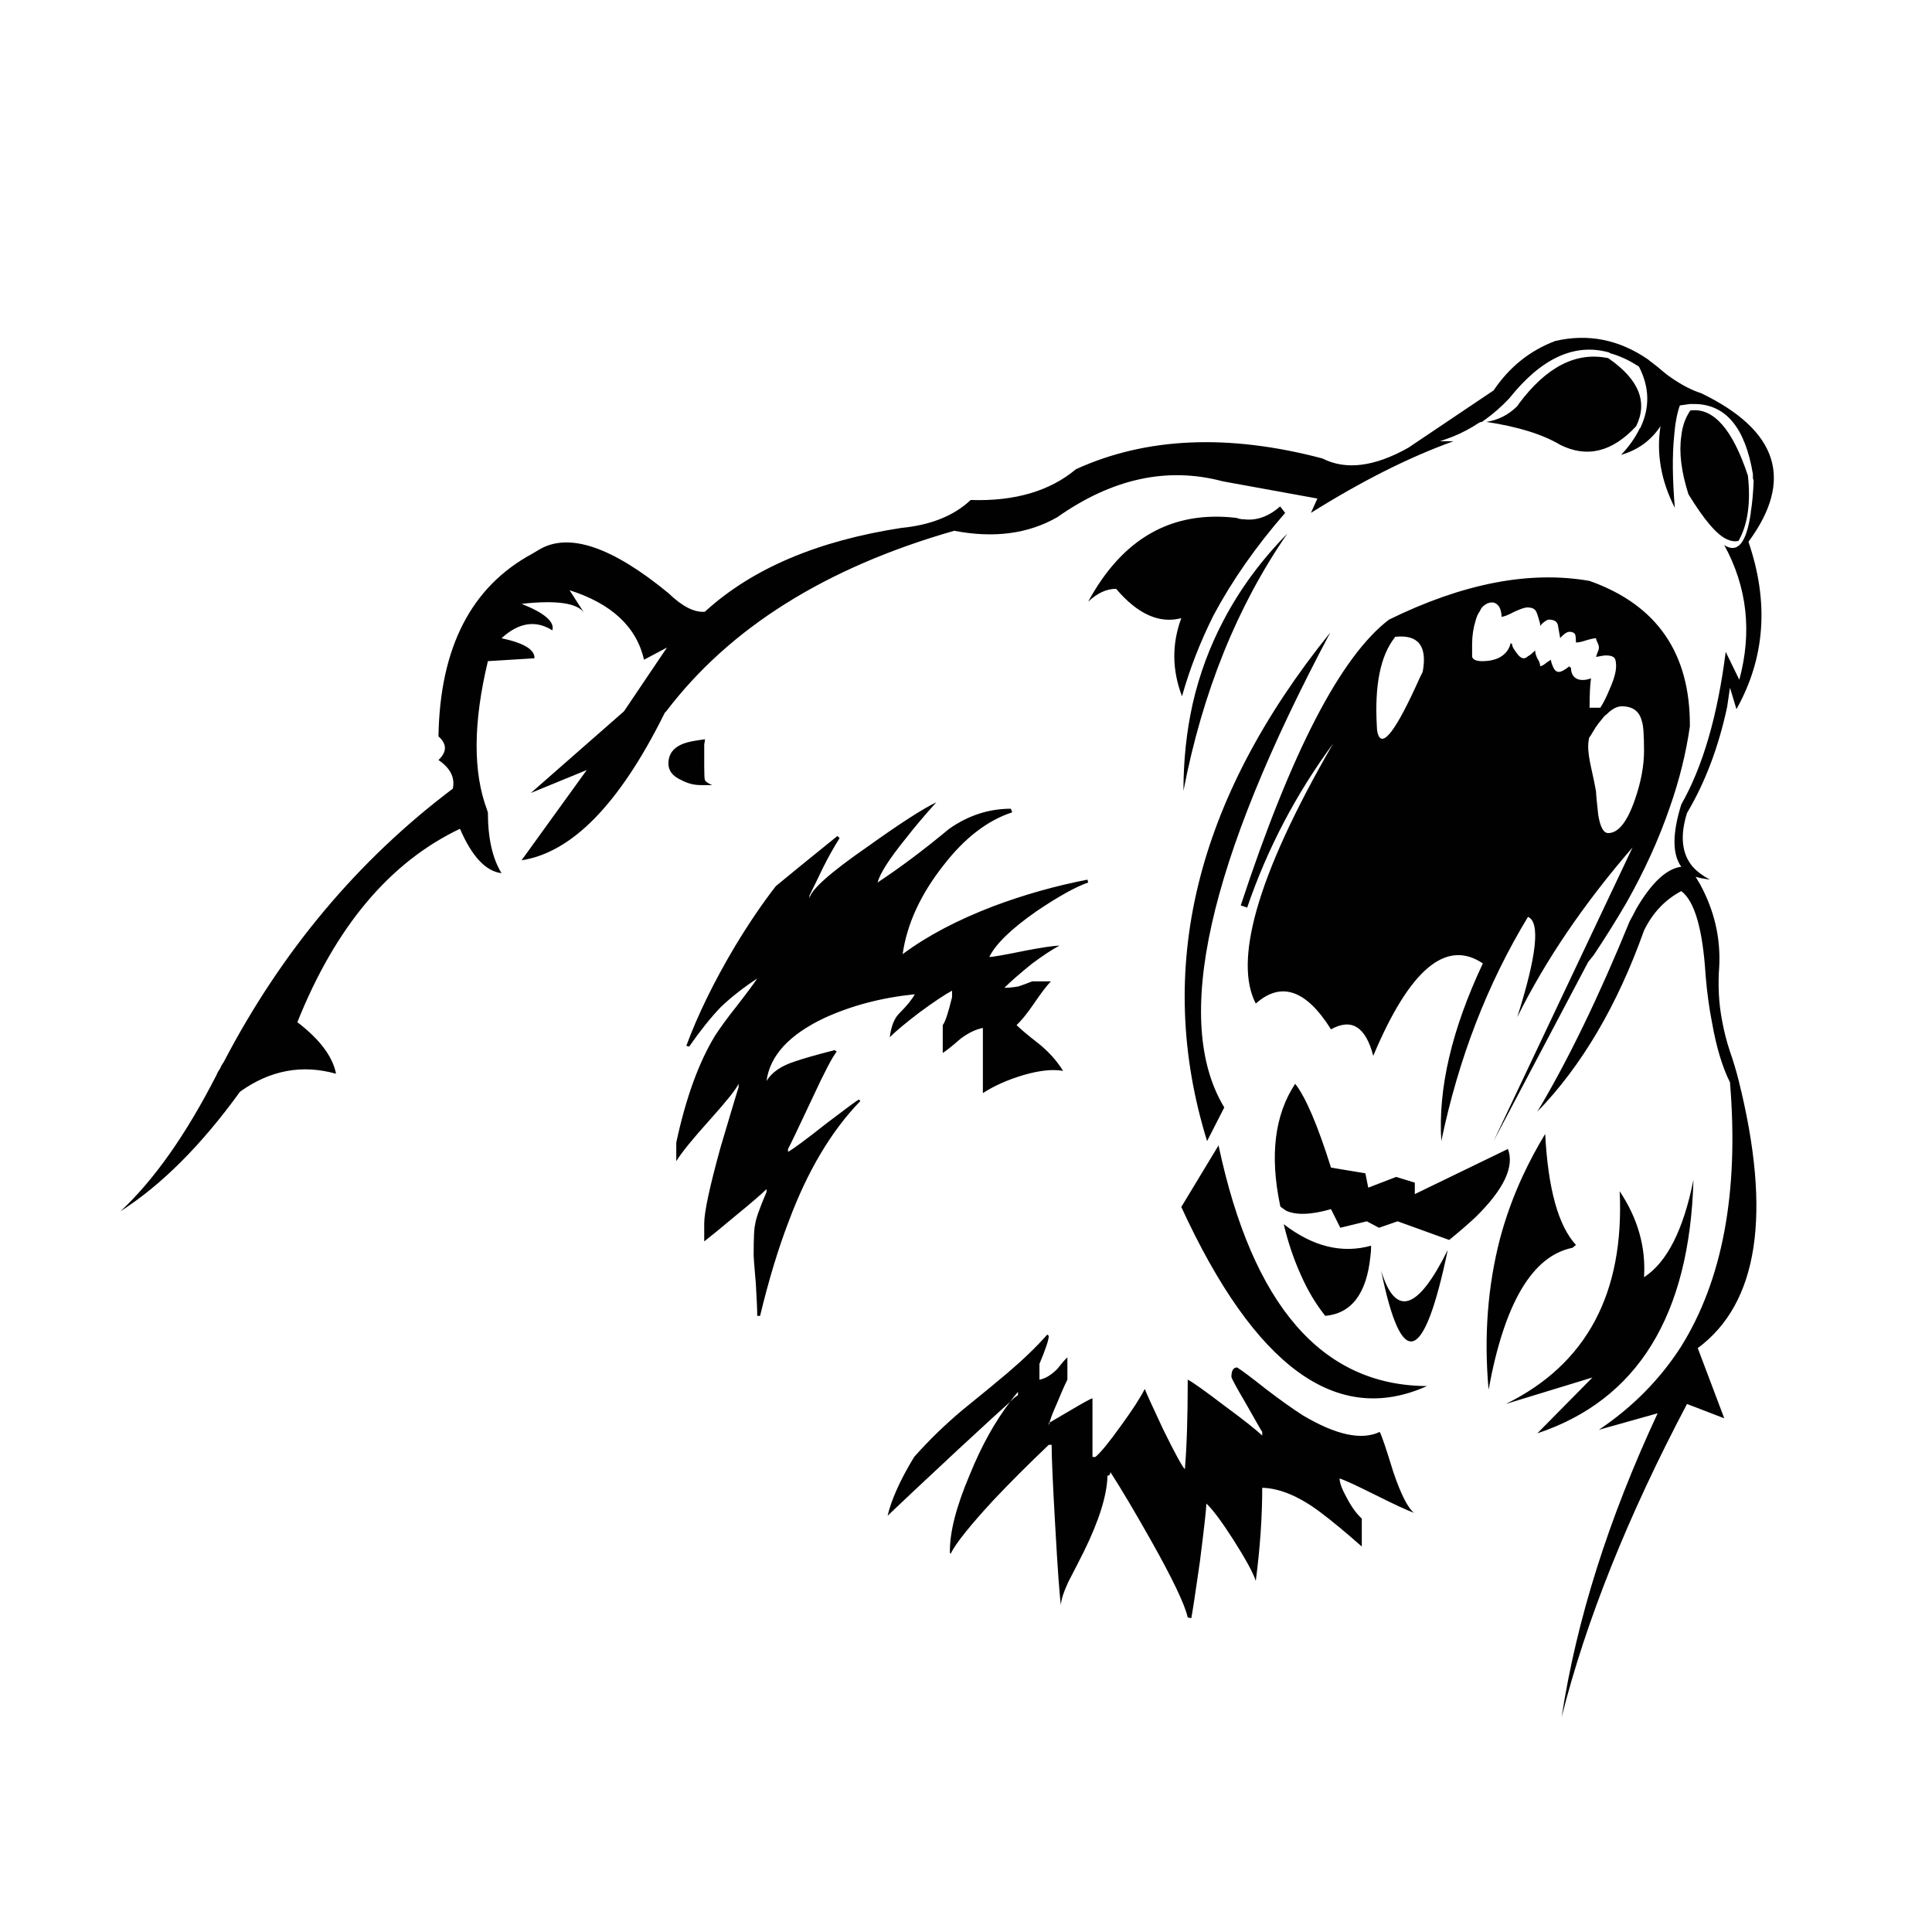 <?xml version="1.0" encoding="utf-8"?>
<!-- Generator: Adobe Illustrator 16.0.0, SVG Export Plug-In . SVG Version: 6.00 Build 0)  -->
<!DOCTYPE svg PUBLIC "-//W3C//DTD SVG 1.1//EN" "http://www.w3.org/Graphics/SVG/1.1/DTD/svg11.dtd">
<svg version="1.1" id="Layer_1" xmlns="http://www.w3.org/2000/svg" xmlns:xlink="http://www.w3.org/1999/xlink" x="0px" y="0px"
	 width="300px" height="300px" viewBox="0 0 300 300" enable-background="new 0 0 300 300" xml:space="preserve">
<g>
	<path fill-rule="evenodd" clip-rule="evenodd" fill="#010101" d="M262.515,63.734c3.561-0.445,6.525,2.928,8.898,10.121
		c0.224,2.077,0.224,3.93,0,5.562c-0.222,1.706-0.704,3.226-1.445,4.56c-0.519,0.15-1.112,0.076-1.781-0.222
		c-1.556-0.667-3.559-3.002-6.005-7.008c-1.112-3.484-1.483-6.487-1.112-9.009c0.148-1.481,0.594-2.781,1.334-3.893
		C262.403,63.771,262.44,63.734,262.515,63.734z M260.846,62.956c-0.445,1.26-0.74,2.854-0.889,4.781
		c-0.297,2.968-0.261,6.674,0.111,11.123c-2.15-4.225-2.892-8.453-2.225-12.681c-1.483,2.225-3.521,3.708-6.118,4.449
		c1.261-1.333,2.225-2.705,2.892-4.114c0.074,0,0.111-0.037,0.111-0.111c1.483-3.115,1.41-6.266-0.222-9.455
		c-0.076-0.074-0.185-0.148-0.335-0.224c-1.409-0.889-2.817-1.519-4.225-1.89c0-0.074-0.04-0.111-0.113-0.111
		c-5.338-1.484-10.493,0.889-15.459,7.119c-1.187,1.26-2.448,2.372-3.782,3.337c-0.15,0.074-0.298,0.185-0.445,0.332
		c-0.148,0-0.296,0.037-0.445,0.111c-1.334,0.891-2.744,1.632-4.226,2.225c-0.596,0.224-1.226,0.445-1.893,0.669h2.114
		c-6.822,2.446-14.199,6.154-22.136,11.123l1.002-2.225l-14.682-2.67c-8.603-2.299-17.167-0.446-25.695,5.561
		c-4.523,2.594-9.863,3.3-16.016,2.114c-19.947,5.709-34.853,15.053-44.715,28.029c-0.074,0.074-0.148,0.148-0.222,0.222
		c-0.076,0.15-0.15,0.297-0.224,0.445c-6.896,13.793-14.236,21.281-22.022,22.47L91.11,119.57l-8.677,3.561l14.46-12.681l6.674-9.9
		l-3.559,1.892c-1.186-5.118-5.042-8.713-11.568-10.791l2.225,3.448c-1.112-1.481-4.338-1.927-9.676-1.334
		c3.559,1.41,5.153,2.781,4.782,4.115c-2.594-1.631-5.227-1.223-7.897,1.225c3.487,0.741,5.19,1.779,5.116,3.113l-7.23,0.445
		c-2.298,9.565-2.335,17.277-0.111,23.137c0,0.074,0.037,0.185,0.111,0.333c0,4.004,0.704,7.156,2.114,9.455
		c-2.446-0.296-4.597-2.594-6.45-6.896c-10.901,5.19-19.317,15.201-25.25,30.032c3.487,2.67,5.488,5.338,6.007,8.008
		c-5.266-1.484-10.232-0.557-14.905,2.78c-6.007,8.306-12.197,14.497-18.575,18.577c5.19-4.821,10.158-11.866,14.905-21.135
		c0.147-0.371,0.333-0.705,0.556-1.001c0.147-0.371,0.333-0.706,0.556-1.001c8.972-17.204,20.836-31.366,35.593-42.489
		c0.37-1.706-0.371-3.189-2.225-4.449c1.334-1.262,1.334-2.485,0-3.671c0.222-13.793,5.08-23.248,14.571-28.364
		c0.372-0.222,0.741-0.445,1.112-0.667c4.597-2.67,11.271-0.408,20.021,6.785c2.148,2.077,4.041,3.04,5.672,2.892l0.111-0.111
		c7.267-6.6,17.39-10.901,30.366-12.902c4.597-0.445,8.192-1.892,10.789-4.338c6.824,0.222,12.272-1.371,16.353-4.784
		c10.898-4.968,23.653-5.524,38.261-1.668c3.635,1.855,8.084,1.299,13.348-1.668l13.237-8.898c2.448-3.632,5.637-6.191,9.564-7.673
		c5.119-1.188,9.938-0.224,14.46,2.892c0.148,0.147,0.335,0.295,0.557,0.445c0.595,0.443,1.186,0.925,1.781,1.445
		c0.443,0.371,0.889,0.704,1.334,1.001c1.632,1.112,3.152,1.89,4.56,2.335c11.94,5.785,14.387,13.458,7.341,23.026v0.11
		c3.189,9.344,2.56,17.981-1.89,25.916l-1.002-3.337c-0.147,1.039-0.295,2.04-0.445,3.004c-1.334,6.229-3.41,11.716-6.229,16.461
		c-1.112,3.561-0.814,6.341,0.891,8.342c0.667,0.743,1.558,1.41,2.67,2.003c-0.445-0.074-0.891-0.148-1.336-0.222
		c-0.369-0.074-0.667-0.15-0.889-0.224c0.222,0.371,0.443,0.741,0.667,1.112c2.225,4.078,3.227,8.342,3.003,12.791
		c-0.222,2.965-0.074,5.786,0.445,8.453c0.298,1.632,0.704,3.227,1.223,4.784c0.52,1.483,0.965,2.966,1.336,4.449
		c5.19,20.763,3.076,34.629-6.341,41.601l4.116,10.899l-5.785-2.225c-9.195,17.427-15.683,33.629-19.465,48.608
		c2.301-15.053,7.267-30.772,14.905-47.162l-9.12,2.56c5.19-3.487,9.415-7.749,12.679-12.792
		c6.525-10.382,9.085-24.101,7.675-41.154c-1.186-2.375-2.113-5.451-2.78-9.233c-0.445-2.225-0.778-4.671-1.002-7.341
		c-0.443-7.193-1.705-11.568-3.78-13.126c-2.521,1.336-4.449,3.374-5.785,6.118c-4.151,11.643-9.676,21.023-16.573,28.142
		c4.747-7.937,9.528-17.797,14.349-29.586c0.372-0.669,0.706-1.299,1.002-1.893c2.372-4.078,4.71-6.265,7.008-6.563
		c-1.409-1.927-1.409-5.153,0-9.676c3.337-5.859,5.636-13.756,6.896-23.693l2.114,4.338c2.001-7.415,1.223-14.386-2.336-20.91
		c2.075,1.334,3.448-0.334,4.115-5.005v-0.113c0.222-1.334,0.371-2.928,0.445-4.781c0-0.148-0.037-0.298-0.111-0.446
		c0-0.147,0-0.371,0-0.667c-1.186-7.193-4.19-10.828-9.011-10.901c-0.222,0-0.48,0-0.778,0
		C261.885,62.806,261.365,62.88,260.846,62.956z M242.271,69.074c-2.744-1.632-6.563-2.818-11.458-3.561
		c1.854-0.295,3.448-1.112,4.784-2.446c0.074-0.074,0.147-0.187,0.222-0.334c4.302-5.783,8.936-8.156,13.903-7.119
		c4.747,3.263,6.194,6.787,4.339,10.566C250.355,70.186,246.423,71.148,242.271,69.074z M238.489,94.878
		c-0.222-0.372-0.667-0.556-1.334-0.556c-0.371,0-1.038,0.222-2.003,0.667c-0.965,0.519-1.632,0.78-2.003,0.78v-0.334
		c-0.074-0.593-0.222-1.039-0.443-1.334c-0.298-0.371-0.63-0.556-1.001-0.556c-0.298,0-0.594,0.074-0.892,0.222
		c-0.519,0.298-0.854,0.667-1.001,1.112c-0.296,0.372-0.517,0.854-0.667,1.447c-0.371,1.187-0.556,2.409-0.556,3.669
		s0,1.929,0,2.003c0.149,0.445,0.666,0.667,1.558,0.667c1.038,0,1.929-0.185,2.67-0.556c0.962-0.519,1.558-1.297,1.779-2.335
		c0,0.148,0.073,0.222,0.221,0.222c-0.073,0.224,0.113,0.63,0.557,1.223c0.445,0.669,0.854,1.001,1.226,1.001
		c0.222,0,0.442-0.111,0.667-0.333c0.221-0.076,0.593-0.372,1.112-0.891c0,0.372,0.11,0.778,0.332,1.223
		c0.298,0.445,0.445,0.854,0.445,1.223c0.224,0,0.556-0.185,1.001-0.556c0.222-0.148,0.446-0.295,0.667-0.443
		c0,0.222,0.111,0.593,0.335,1.112c0.222,0.52,0.52,0.778,0.889,0.778c0.371,0,0.928-0.297,1.668-0.891
		c0,0.15,0.074,0.224,0.225,0.224c0,0.889,0.332,1.482,1.001,1.779c0.591,0.222,1.297,0.185,2.111-0.111
		c-0.147,0.965-0.222,2.483-0.222,4.56h1.669c0.52-0.814,1.001-1.779,1.447-2.892c0.666-1.484,0.999-2.67,0.999-3.561
		c0-0.593-0.074-1-0.222-1.223c-0.222-0.295-0.667-0.445-1.334-0.445c-0.224,0-0.521,0.037-0.891,0.113
		c-0.369,0.074-0.593,0.111-0.667,0.111l0.222-0.667c0.149-0.297,0.224-0.556,0.224-0.78c0-0.222-0.074-0.482-0.224-0.778
		c-0.147-0.297-0.222-0.519-0.222-0.667c-0.298,0-0.814,0.111-1.558,0.333c-0.667,0.224-1.187,0.334-1.558,0.334
		c0-0.519-0.037-0.928-0.111-1.223c-0.147-0.297-0.445-0.445-0.891-0.445c-0.222,0-0.481,0.111-0.777,0.333
		c-0.369,0.297-0.593,0.519-0.667,0.669c-0.149-0.891-0.259-1.521-0.335-1.892c-0.073-0.667-0.556-1.001-1.444-1.001
		c-0.147,0-0.371,0.113-0.669,0.334c-0.296,0.222-0.518,0.445-0.667,0.667v-0.333C238.858,95.769,238.637,95.1,238.489,94.878z
		 M199.559,79.641c-4.522,5.19-8.231,10.491-11.123,15.904c-2.076,4.154-3.706,8.342-4.895,12.57
		c-1.558-4.08-1.592-8.121-0.11-12.125c-3.411,0.891-6.785-0.63-10.122-4.56c-1.483,0-2.931,0.667-4.338,2.001
		c5.34-9.861,13.013-14.199,23.023-13.013c0.372,0.148,0.78,0.222,1.226,0.222c1.927,0.224,3.78-0.443,5.562-2.001L199.559,79.641z
		 M216.578,98.993c-2.225,2.818-3.152,7.417-2.781,13.793c0,0.372,0.035,0.704,0.111,1.001c0.667,2.596,2.854-0.259,6.563-8.564
		c0.147-0.297,0.296-0.593,0.443-0.891c0.743-4.004-0.667-5.82-4.226-5.451C216.612,98.882,216.578,98.919,216.578,98.993z
		 M194.999,155.833c-1.705-3.263-1.669-8.084,0.11-14.46c1.93-6.897,5.896-15.535,11.901-25.917
		c-5.783,7.86-10.232,16.35-13.348,25.472l-1-0.335c7.86-23.877,15.533-38.669,23.024-44.381
		c11.492-5.635,21.876-7.636,31.144-6.005c10.456,3.707,15.646,11.234,15.572,22.579c-0.593,4.154-1.631,8.342-3.115,12.57
		c-1.703,4.968-3.967,9.937-6.784,14.905c-1.558,2.667-3.227,5.337-5.006,8.007c-0.297,0.372-0.593,0.741-0.888,1.112
		l-14.684,27.807l21.578-45.604c-7.564,8.75-13.534,17.536-17.907,26.36c3.039-9.565,3.596-14.755,1.669-15.572
		c-6.303,10.382-10.791,21.987-13.459,34.815c-0.521-8.157,1.63-17.352,6.45-27.585c-5.709-3.854-11.382,0.928-17.017,14.349
		c-1.187-4.523-3.376-5.894-6.563-4.115C202.822,153.682,198.929,152.346,194.999,155.833z M248.835,111.563
		c-0.446,0.519-0.817,1.001-1.112,1.447c-0.074,0.148-0.188,0.333-0.335,0.556c-0.296,0.519-0.482,0.815-0.557,0.889
		c-0.073,0.074-0.11,0.187-0.11,0.334c-0.076,0.369-0.11,0.741-0.11,1.112c0,0.814,0.147,1.89,0.442,3.226
		c0.372,1.631,0.63,2.892,0.78,3.78c0,0.371,0.11,1.558,0.332,3.561c0.298,1.927,0.817,2.892,1.558,2.892
		c1.558,0,2.931-1.706,4.117-5.116c0.965-2.744,1.444-5.303,1.444-7.675c0-2.446-0.11-3.967-0.332-4.56
		c-0.371-1.558-1.41-2.335-3.115-2.335c-0.743,0-1.521,0.406-2.336,1.223C249.277,111.043,249.056,111.265,248.835,111.563z
		 M251.502,184.975c2.82,4.227,4.08,8.676,3.782,13.348c3.561-2.299,6.118-7.342,7.676-15.127
		c-0.593,21.06-8.677,34.184-24.249,39.375l8.565-8.677l-13.458,4.115C246.35,211.854,252.245,200.842,251.502,184.975z
		 M244.718,193.316l-0.557,0.445c-6.229,1.26-10.566,8.601-13.013,22.022c-0.741-8.229-0.149-16.055,1.779-23.47
		c0.891-3.336,2.077-6.6,3.559-9.787c1.038-2.225,2.189-4.375,3.45-6.451C240.379,184.603,241.974,190.352,244.718,193.316z
		 M219.691,185.42l14.459-7.009c1.039,2.743-0.63,6.268-5.005,10.567c-1.187,1.111-2.557,2.298-4.114,3.561l-8.01-2.895
		l-2.892,1.002l-1.891-1.002l-4.116,1.002l-1.445-2.892c-3.115,0.891-5.45,0.964-7.008,0.222c-0.222-0.148-0.48-0.332-0.778-0.557
		c-0.076-0.073-0.11-0.147-0.11-0.221c-1.634-7.787-0.854-14.089,2.335-18.91c1.632,2.078,3.485,6.414,5.562,13.014l5.338,0.891
		l0.445,2.225l4.339-1.668l2.892,0.891V185.42z M216.354,228.575c1.188,3.487,2.261,5.601,3.226,6.342
		c-1.038-0.372-3.041-1.297-6.007-2.781c-2.965-1.483-4.82-2.335-5.562-2.559c0,0.667,0.372,1.668,1.112,3.004
		c0.741,1.408,1.521,2.483,2.336,3.225v4.338c-2.521-2.225-4.671-4.004-6.45-5.338c-3.264-2.448-6.268-3.708-9.01-3.782
		c0,4.523-0.334,9.344-1.001,14.46c-0.372-1.186-1.521-3.3-3.448-6.341c-1.854-2.892-3.263-4.782-4.228-5.673
		c0,0.741-0.334,3.745-1.001,9.01c-0.667,4.673-1.112,7.601-1.334,8.787l-0.557-0.11c-0.445-2.004-2.335-5.971-5.672-11.901
		c-2.596-4.599-4.71-8.157-6.342-10.68c0,0.372-0.147,0.557-0.445,0.557c-0.073,3.041-1.297,6.971-3.669,11.792
		c-0.593,1.186-1.41,2.78-2.448,4.781c-0.741,1.632-1.112,2.817-1.112,3.561c-0.222-1.558-0.517-5.675-0.889-12.348
		c-0.372-6.45-0.556-10.642-0.556-12.568h-0.445c-3.189,3.039-6.045,5.895-8.564,8.564c-3.634,3.93-5.859,6.71-6.674,8.342
		l-0.113-0.11c-0.074-3.115,0.964-7.193,3.115-12.235c1.779-4.376,3.856-8.121,6.228-11.234c0.668-0.667,1.076-1.001,1.224-1.001
		v-0.557c-0.443,0.52-0.852,1.039-1.224,1.558c-1.483,1.334-4.189,3.819-8.118,7.452c-5.487,5.116-9.122,8.526-10.901,10.234
		c0.593-2.522,1.964-5.562,4.115-9.122c2.298-2.597,4.821-5.043,7.564-7.341c3.116-2.521,5.415-4.412,6.895-5.673
		c2.449-2.076,4.523-4.077,6.23-6.007l0.223,0.222c0,0.596-0.482,2.04-1.447,4.339v2.448c0.891-0.15,1.816-0.706,2.781-1.669
		c0.816-1.038,1.336-1.631,1.557-1.781v3.45c-0.445,0.889-1.001,2.15-1.668,3.78c-0.594,1.336-0.963,2.298-1.112,2.894h-0.11v0.556
		c0.004-0.156,0.039-0.343,0.11-0.556c0.372-0.224,1.447-0.854,3.226-1.893c2.004-1.186,3.15-1.816,3.448-1.89v9.12h0.445
		c0.816-0.667,2.15-2.299,4.004-4.895c1.779-2.446,3.004-4.337,3.671-5.673c0.222,0.594,1.149,2.633,2.781,6.118
		c1.854,3.782,3.002,5.896,3.447,6.341c0.296-3.486,0.445-8.12,0.445-13.903c0.741,0.369,2.67,1.742,5.783,4.114
		c2.818,2.077,4.747,3.598,5.785,4.561v-0.557c-0.073-0.073-0.928-1.558-2.559-4.449c-1.481-2.52-2.225-3.893-2.225-4.114
		c0-0.965,0.295-1.447,0.891-1.447c0.814,0.52,2.299,1.632,4.449,3.337c2.225,1.706,4.151,3.078,5.783,4.117
		c5.116,3.039,9.085,3.893,11.9,2.557C214.538,222.866,215.242,224.943,216.354,228.575z M214.464,197.32
		c2.225,7.267,5.673,6.191,10.344-3.227C221.101,211.891,217.651,212.966,214.464,197.32z M212.906,193.428
		c0,0.592-0.037,1.148-0.11,1.668c-0.594,5.785-2.931,8.861-7.009,9.232c-1.483-1.853-2.743-3.967-3.782-6.341
		c-1.112-2.446-2.001-5.079-2.668-7.897C203.86,193.577,208.384,194.689,212.906,193.428z M140.607,130.25
		c-2.52,3.113-3.967,5.375-4.338,6.785c3.487-2.299,7.193-5.08,11.123-8.342c2.965-2.077,6.155-3.115,9.565-3.115l0.224,0.556
		c-3.856,1.26-7.415,4.004-10.678,8.231c-3.561,4.523-5.674,9.12-6.341,13.793c3.782-2.818,8.492-5.303,14.127-7.454
		c4.744-1.779,9.603-3.15,14.571-4.114l0.11,0.445c-1.929,0.667-4.597,2.15-8.008,4.449c-3.932,2.744-6.379,5.116-7.343,7.119
		c0.521,0,2.411-0.335,5.675-1.001c2.298-0.446,4.041-0.706,5.227-0.78c-1.112,0.595-2.52,1.521-4.228,2.781
		c-1.927,1.558-3.372,2.82-4.337,3.783c0.668,0,1.408-0.074,2.225-0.223c0.443-0.149,1.147-0.408,2.112-0.779h2.894
		c-0.596,0.596-1.447,1.707-2.559,3.337c-1.113,1.632-2.038,2.78-2.781,3.45c0.667,0.666,1.816,1.629,3.447,2.891
		c1.559,1.261,2.818,2.67,3.782,4.227c-1.631-0.296-3.706-0.074-6.228,0.668c-2.449,0.742-4.525,1.669-6.229,2.781v-10.123
		c-1.113,0.223-2.264,0.779-3.45,1.668c-1.186,1.039-2.112,1.781-2.781,2.225v-4.336c0.372-0.445,0.854-1.893,1.447-4.339v-1.001
		c-1.112,0.593-2.781,1.705-5.005,3.336c-2.15,1.633-3.706,2.93-4.67,3.894c0.221-1.705,0.704-2.929,1.444-3.671
		c1.188-1.187,2.003-2.186,2.448-3.003c-5.118,0.52-9.789,1.743-14.017,3.672c-5.487,2.594-8.49,5.856-9.009,9.786
		c0.814-1.334,2.261-2.335,4.338-3.002c1.26-0.445,3.336-1.038,6.228-1.779l0.335,0.222c-0.667,0.817-1.927,3.226-3.782,7.229
		c-2.225,4.745-3.485,7.379-3.783,7.897v0.445c0.815-0.445,2.818-1.929,6.007-4.449c3.116-2.372,4.784-3.598,5.005-3.671
		l0.222,0.223c-4.523,4.672-8.229,10.9-11.123,18.686c-1.629,4.229-3.113,9.123-4.449,14.684h-0.443
		c0-0.891-0.074-2.596-0.224-5.115c-0.222-2.523-0.333-3.933-0.333-4.229c0-2.743,0.074-4.338,0.222-4.783
		c0.074-0.814,0.667-2.52,1.779-5.116v-0.445c-0.741,0.743-2.335,2.114-4.782,4.116c-2.298,1.928-3.932,3.264-4.895,4.004v-2.78
		c0-1.779,0.854-5.746,2.557-11.901c1.781-6.006,2.707-9.084,2.78-9.232v-0.557c-0.369,0.817-1.816,2.634-4.336,5.451
		c-2.746,3.039-4.523,5.227-5.34,6.563v-2.893c1.481-6.896,3.484-12.42,6.007-16.572c0.814-1.262,1.927-2.78,3.337-4.563
		c1.558-2,2.631-3.447,3.226-4.336c-2.151,1.408-4.041,2.892-5.674,4.449c-1.556,1.629-3.189,3.67-4.893,6.117l-0.445-0.112
		c1.779-4.818,4.299-9.972,7.562-15.459c2.151-3.561,4.265-6.674,6.342-9.344c2.148-1.779,5.337-4.375,9.565-7.786l0.335,0.333
		c-0.891,1.41-1.743,2.93-2.56,4.562c-0.891,1.853-1.594,3.298-2.114,4.336v0.445c0.224-1.333,3.226-4.003,9.009-8.007
		c4.971-3.561,8.529-5.859,10.68-6.897C143.462,126.726,141.867,128.619,140.607,130.25z M109.352,115.566c0,0.224,0,1.373,0,3.448
		c0,1.262,0.037,1.966,0.111,2.114c0.074,0.224,0.445,0.482,1.112,0.78h-1.779c-1.039,0-2.04-0.261-3.004-0.78
		c-1.334-0.593-2.001-1.445-2.001-2.557c0-1.706,1.036-2.818,3.113-3.337c0.595-0.15,1.447-0.297,2.559-0.445
		C109.463,115.01,109.426,115.271,109.352,115.566z M183.765,122.796c0-4.745,0.482-9.268,1.445-13.569
		c1.038-4.523,2.633-8.825,4.783-12.902c2.522-4.82,5.82-9.307,9.9-13.46C192.107,94.137,186.73,107.448,183.765,122.796z
		 M187.435,177.188c-8.231-26.621-1.854-52.944,19.133-78.973c-19.057,35.815-24.545,60.398-16.463,73.746L187.435,177.188z
		 M189.214,177.855c5.266,24.842,16.055,37.299,32.369,37.372c-14.017,6.305-26.734-2.965-38.152-27.808L189.214,177.855z"/>
</g>
</svg>
